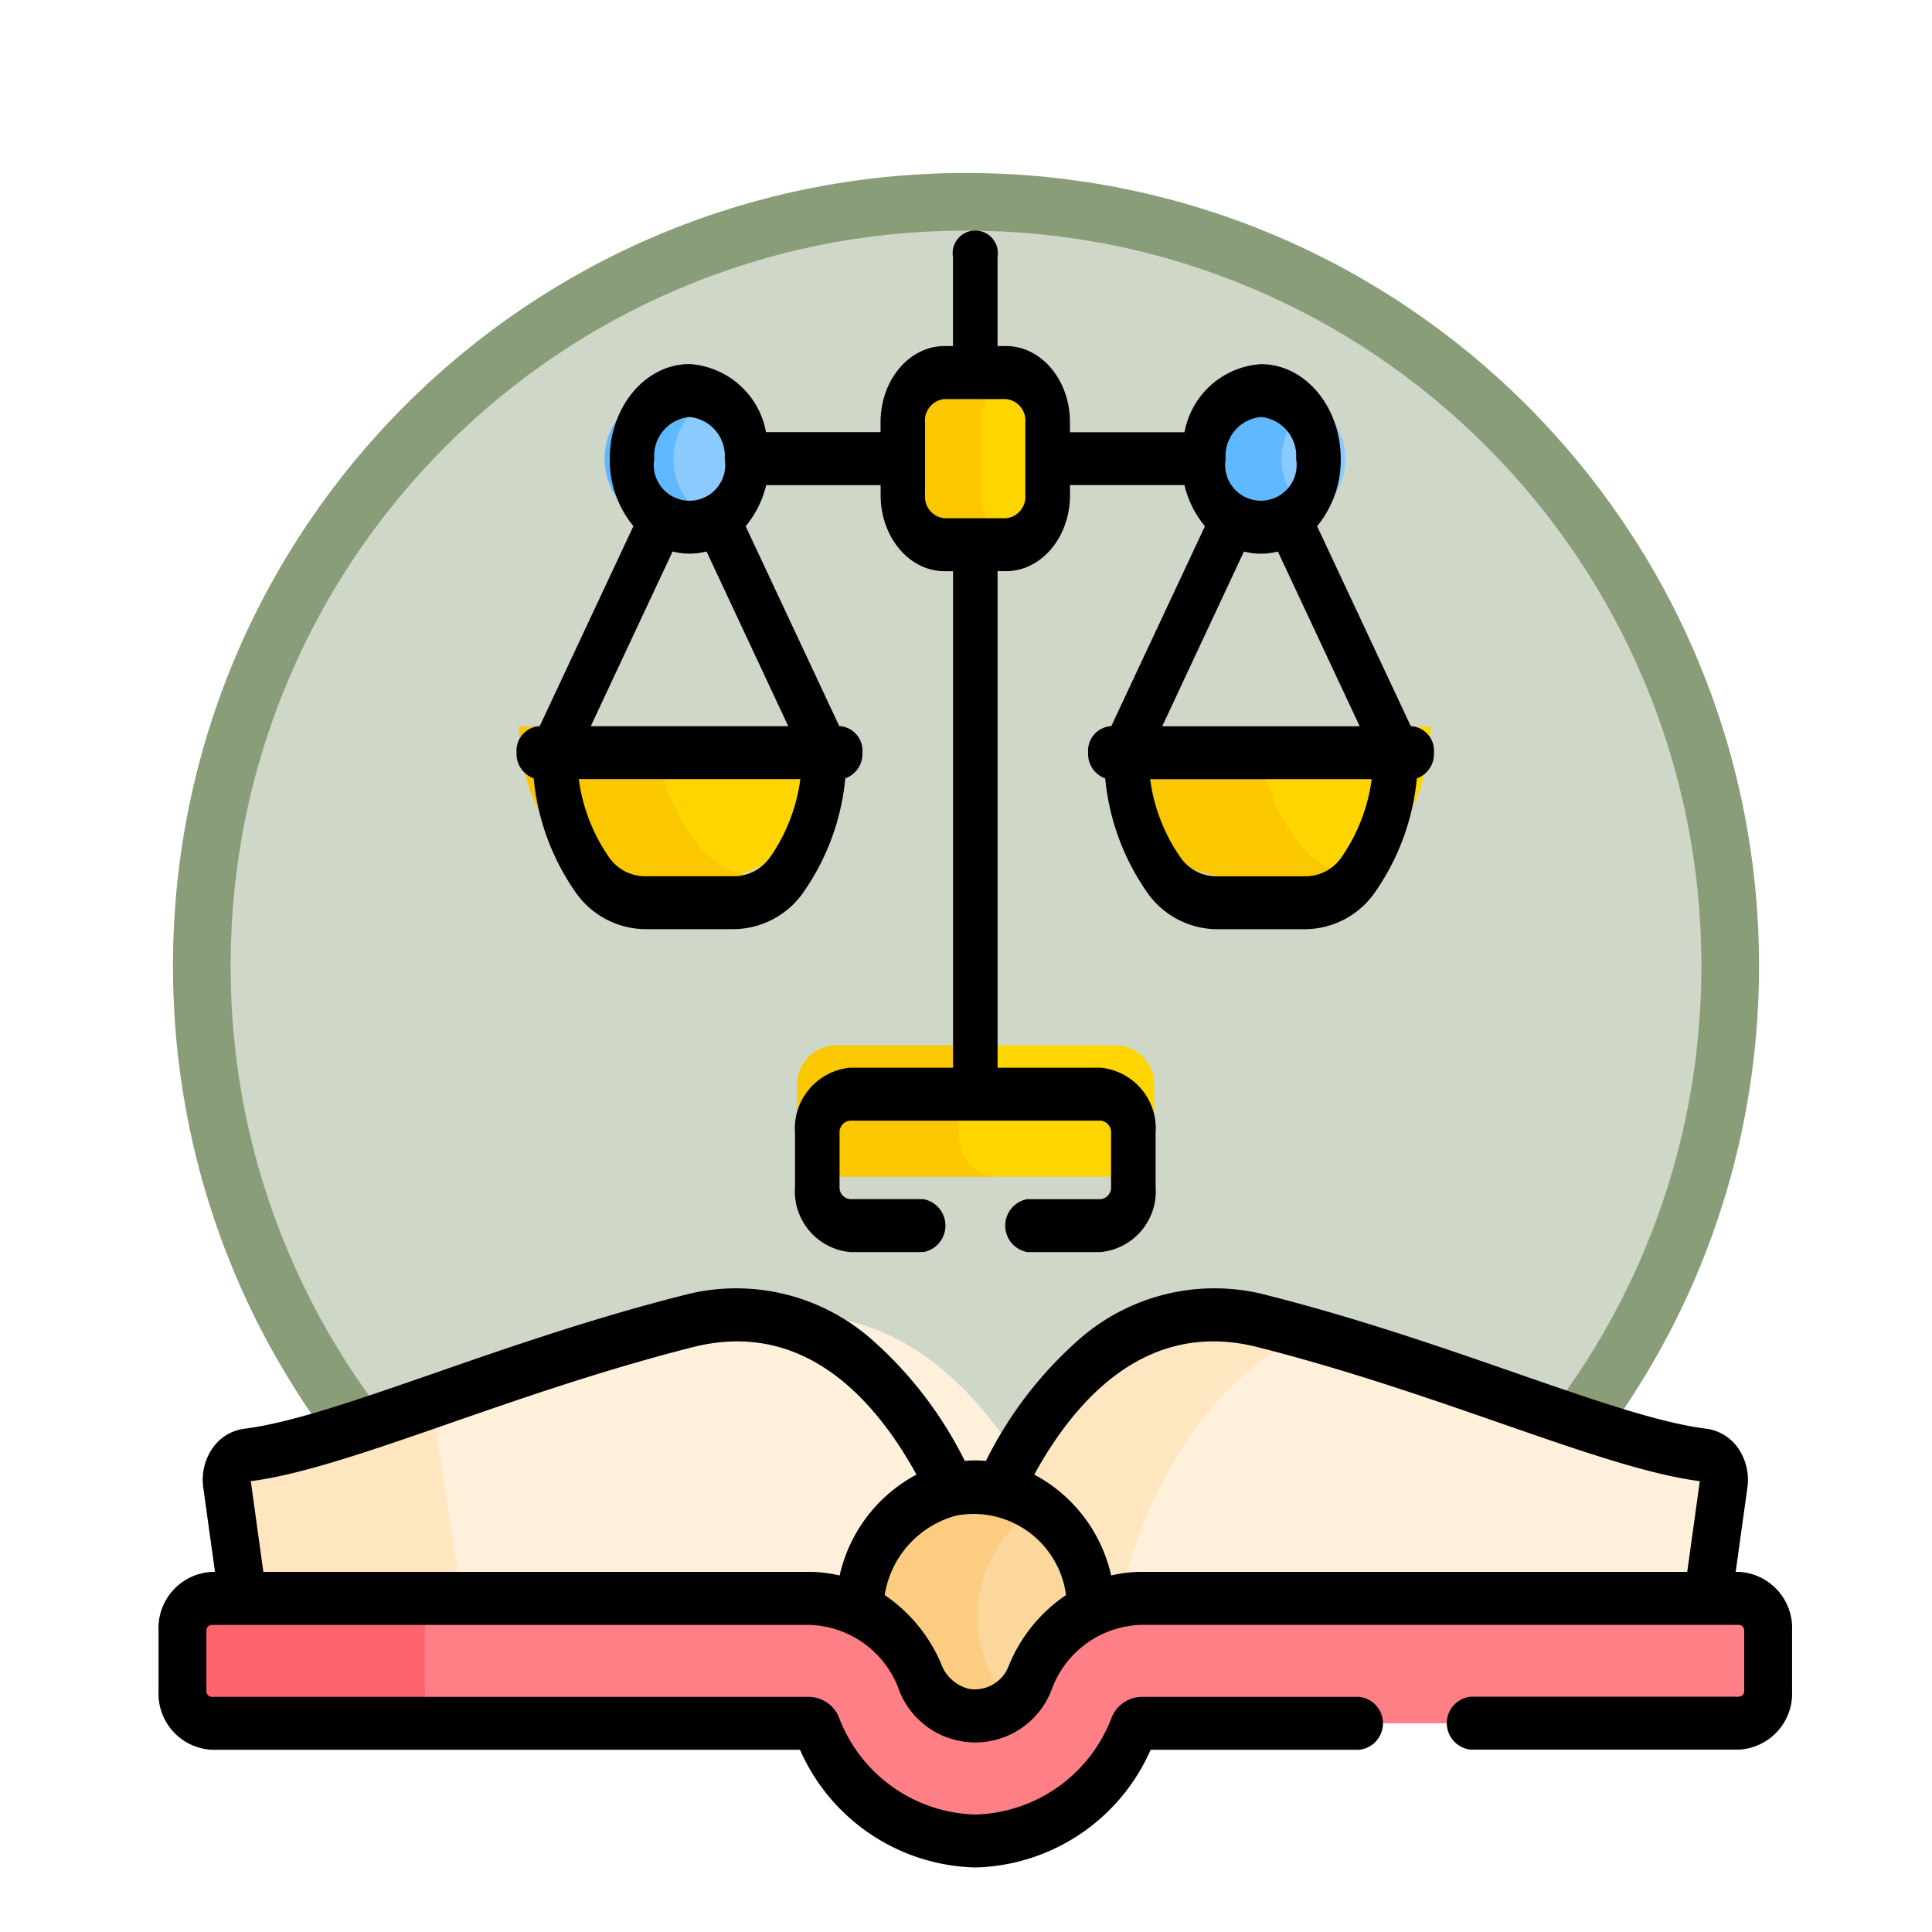 <svg xmlns="http://www.w3.org/2000/svg" xmlns:xlink="http://www.w3.org/1999/xlink" width="100.531" height="100.531" viewBox="0 0 100.531 100.531">
  <defs>
    <filter id="Trazado_978624" x="0" y="0" width="100.531" height="100.531" filterUnits="userSpaceOnUse">
      <feOffset dy="3" input="SourceAlpha"/>
      <feGaussianBlur stdDeviation="3" result="blur"/>
      <feFlood flood-opacity="0.161"/>
      <feComposite operator="in" in2="blur"/>
      <feComposite in="SourceGraphic"/>
    </filter>
  </defs>
  <g id="Grupo_1222889" data-name="Grupo 1222889" transform="translate(-171.75 -2288.235)">
    <g id="Grupo_1220376" data-name="Grupo 1220376" transform="translate(11.786 1390.893)">
      <g id="Grupo_1215987" data-name="Grupo 1215987" transform="translate(168.964 903.342)">
        <g id="Grupo_1210476" data-name="Grupo 1210476" transform="translate(0 0)">
          <g id="Grupo_1210475" data-name="Grupo 1210475" transform="translate(0)">
            <g id="Grupo_1209741" data-name="Grupo 1209741" transform="translate(0 0)">
              <g id="Grupo_1178144" data-name="Grupo 1178144">
                <g id="Grupo_1177896" data-name="Grupo 1177896">
                  <g id="Grupo_1176881" data-name="Grupo 1176881">
                    <g id="Grupo_1175148" data-name="Grupo 1175148">
                      <g id="Grupo_1173798" data-name="Grupo 1173798">
                        <g id="Grupo_1171925" data-name="Grupo 1171925">
                          <g id="Grupo_1164524" data-name="Grupo 1164524">
                            <g id="Grupo_1144123" data-name="Grupo 1144123">
                              <g transform="matrix(1, 0, 0, 1, -9, -6)" filter="url(#Trazado_978624)">
                                <g id="Trazado_978624-2" data-name="Trazado 978624" transform="translate(9 6)" fill="#cfd7c8">
                                  <path d="M 41.265 81.031 C 35.896 81.031 30.689 79.98 25.787 77.906 C 21.052 75.904 16.799 73.036 13.147 69.384 C 9.495 65.731 6.627 61.478 4.624 56.743 C 2.551 51.842 1.5 46.634 1.5 41.265 C 1.5 35.896 2.551 30.689 4.624 25.787 C 6.627 21.052 9.495 16.799 13.147 13.147 C 16.799 9.495 21.052 6.627 25.787 4.624 C 30.689 2.551 35.896 1.5 41.265 1.5 C 46.634 1.5 51.842 2.551 56.743 4.624 C 61.478 6.627 65.731 9.495 69.384 13.147 C 73.036 16.799 75.904 21.052 77.906 25.787 C 79.98 30.689 81.031 35.896 81.031 41.265 C 81.031 46.634 79.98 51.842 77.906 56.743 C 75.904 61.478 73.036 65.731 69.384 69.384 C 65.731 73.036 61.478 75.904 56.743 77.906 C 51.842 79.98 46.634 81.031 41.265 81.031 Z" stroke="none"/>
                                  <path d="M 41.265 3 C 36.098 3 31.087 4.011 26.372 6.006 C 21.815 7.933 17.723 10.692 14.208 14.208 C 10.692 17.723 7.933 21.815 6.006 26.372 C 4.011 31.087 3 36.098 3 41.265 C 3 46.432 4.011 51.443 6.006 56.159 C 7.933 60.715 10.692 64.808 14.208 68.323 C 17.723 71.838 21.815 74.598 26.372 76.525 C 31.087 78.519 36.098 79.531 41.265 79.531 C 46.432 79.531 51.443 78.519 56.159 76.525 C 60.715 74.598 64.808 71.838 68.323 68.323 C 71.838 64.808 74.598 60.715 76.525 56.159 C 78.519 51.443 79.531 46.432 79.531 41.265 C 79.531 36.098 78.519 31.087 76.525 26.372 C 74.598 21.815 71.838 17.723 68.323 14.208 C 64.808 10.692 60.715 7.933 56.159 6.006 C 51.443 4.011 46.432 3 41.265 3 M 41.265 -7.62939453125e-06 C 64.056 -7.62939453125e-06 82.531 18.475 82.531 41.265 C 82.531 64.056 64.056 82.531 41.265 82.531 C 18.475 82.531 -7.62939453125e-06 64.056 -7.62939453125e-06 41.265 C -7.62939453125e-06 18.475 18.475 -7.62939453125e-06 41.265 -7.62939453125e-06 Z" stroke="none" fill="#899e78"/>
                                </g>
                              </g>
                            </g>
                          </g>
                        </g>
                      </g>
                    </g>
                  </g>
                </g>
              </g>
            </g>
          </g>
        </g>
      </g>
    </g>
    <g id="ley_20_" data-name="ley (20)" transform="translate(180 2289.916)">
      <g id="Grupo_1222887" data-name="Grupo 1222887" transform="translate(1.377 17.703)">
        <path id="Trazado_1176467" data-name="Trazado 1176467" d="M334.2,356.131c-5.09-.569-13.382-3.983-23.273-6.453H308.9l-4.957,4.867-2.632,5.2-.891,4.787.8-.481h32.5l.7-.468.918-5.973A1.293,1.293,0,0,0,334.2,356.131Z" transform="translate(-255.645 -299.801)" fill="#fef0db"/>
        <path id="Trazado_1176468" data-name="Trazado 1176468" d="M93.385,345.446c-5.682,1.3-10.893,2.99-15.35,4.385l-.931.558v1.01l1.314,9.07h21.989l3.351,1.212,2.662-5.646,1.7-.964.472-.871c-2.155-4.1-6.976-10.643-15.206-8.754Z" transform="translate(-64.324 -296.073)" fill="#fef0db"/>
        <path id="Trazado_1176469" data-name="Trazado 1176469" d="M342.258,158.274l1.035,3.9,1.423,2.72,2.043,1.108h.915a4.218,4.218,0,0,0,2.472-1.426,9.789,9.789,0,0,0,2.291-6.307H342.258Z" transform="translate(-287.622 -139.848)" fill="#ffd500"/>
        <g id="Grupo_1222884" data-name="Grupo 1222884" transform="translate(41.264 49.038)">
          <path id="Trazado_1176470" data-name="Trazado 1176470" d="M280.712,345.95q-1.039-.259-2.1-.5c-8.23-1.889-13.05,4.652-15.205,8.754v.963l5.344,6.518,1.833-1.1C271.667,355.9,274.32,348.919,280.712,345.95Z" transform="translate(-263.407 -345.111)" fill="#fee6c1"/>
        </g>
        <g id="Grupo_1222885" data-name="Grupo 1222885" transform="translate(2.539 53.758)">
          <path id="Trazado_1176471" data-name="Trazado 1176471" d="M33.233,381.2,31.9,372.5a1.88,1.88,0,0,1,.6-1.687,60.506,60.506,0,0,1-10.022,2.572,1.293,1.293,0,0,0-1.135,1.482l.918,5.973,1.352.611H33.786Z" transform="translate(-21.326 -370.816)" fill="#fee6c1"/>
        </g>
        <path id="Trazado_1176472" data-name="Trazado 1176472" d="M316.27,164.582a9.789,9.789,0,0,1-2.291-6.307h-7.161a9.789,9.789,0,0,0,2.291,6.307,4.27,4.27,0,0,0,3.28,1.5h5.545a4.426,4.426,0,0,0,.808-.076A4.219,4.219,0,0,1,316.27,164.582Z" transform="translate(-258.1 -139.85)" fill="#fbc700"/>
        <path id="Trazado_1176473" data-name="Trazado 1176473" d="M255.623,398.759h-1l-2.846,3.078-.337,2.768.914,5.786H255.4l3.579-4.774v-1.349A6.732,6.732,0,0,0,255.623,398.759Z" transform="translate(-211.468 -339.871)" fill="#fcd79b"/>
        <path id="Trazado_1176474" data-name="Trazado 1176474" d="M226.106,400.646a6.725,6.725,0,0,1,3.433-5.9,6.651,6.651,0,0,0-3.348-.9,6.732,6.732,0,0,0-6.7,6.409v1.35l3.449,4.774h6.38l.034-.046a6.721,6.721,0,0,1-3.245-5.688Z" transform="translate(-184.883 -335.861)" fill="#fccc80"/>
        <path id="Trazado_1176475" data-name="Trazado 1176475" d="M352.219,58.3h-.747l-1.043,1.418-.411,1.65.411,2.114,1.3.876.495.078a3.549,3.549,0,0,0,0-6.136Z" transform="translate(-293.618 -56.873)" fill="#8bcaff"/>
        <path id="Trazado_1176476" data-name="Trazado 1176476" d="M336.473,59.2a3.551,3.551,0,0,1,1.765-3.068,3.555,3.555,0,1,0,0,6.136A3.551,3.551,0,0,1,336.473,59.2Z" transform="translate(-279.411 -54.707)" fill="#60b9fe"/>
        <path id="Trazado_1176477" data-name="Trazado 1176477" d="M149.743,158.274l1.035,3.9,1.423,2.72,2.043,1.108h.915a4.218,4.218,0,0,0,2.472-1.426,9.789,9.789,0,0,0,2.291-6.307H149.743Z" transform="translate(-126.527 -139.848)" fill="#ffd500"/>
        <path id="Trazado_1176478" data-name="Trazado 1176478" d="M123.754,164.582a9.789,9.789,0,0,1-2.291-6.307H114.3a9.789,9.789,0,0,0,2.291,6.307,4.27,4.27,0,0,0,3.28,1.5h5.545a4.426,4.426,0,0,0,.808-.076A4.22,4.22,0,0,1,123.754,164.582Z" transform="translate(-96.919 -139.85)" fill="#fbc700"/>
        <path id="Trazado_1176479" data-name="Trazado 1176479" d="M159.7,58.3h-.747l-1.043,1.418-.411,1.65.411,2.114,1.3.876.495.078a3.549,3.549,0,0,0,0-6.136Z" transform="translate(-132.803 -56.873)" fill="#8bcaff"/>
        <path id="Trazado_1176480" data-name="Trazado 1176480" d="M143.958,59.2a3.55,3.55,0,0,1,1.765-3.068,3.555,3.555,0,1,0,0,6.136A3.551,3.551,0,0,1,143.958,59.2Z" transform="translate(-118.538 -54.707)" fill="#60b9fe"/>
        <path id="Trazado_1176481" data-name="Trazado 1176481" d="M258.649,50.749h-.682l-1.572,1.374v5.887l1.094,1.346.715.23.445.047a2.576,2.576,0,0,0,2.152-2.54v-3.8A2.576,2.576,0,0,0,258.649,50.749Z" transform="translate(-215.435 -50.711)" fill="#ffd500"/>
        <path id="Trazado_1176482" data-name="Trazado 1176482" d="M236.256,56.923v-3.8a2.576,2.576,0,0,1,2.152-2.54,2.6,2.6,0,0,0-.425-.038h-3.8a2.578,2.578,0,0,0-2.578,2.578v3.8a2.578,2.578,0,0,0,2.578,2.578h3.8a2.576,2.576,0,0,0,.425-.038A2.576,2.576,0,0,1,236.256,56.923Z" transform="translate(-194.843 -50.541)" fill="#fbc700"/>
        <path id="Trazado_1176483" data-name="Trazado 1176483" d="M257.078,255.055h-7.626l-.391.089-.838.654-.39,1.056v3.729s.6.8.614.821.614.339.614.339l.556.153h7.461a2.029,2.029,0,0,0,2.029-2.029v-2.782a2.03,2.03,0,0,0-2.029-2.029Z" transform="translate(-208.675 -220.045)" fill="#ffd500"/>
        <path id="Trazado_1176484" data-name="Trazado 1176484" d="M211.177,259.866v-2.782a2.029,2.029,0,0,1,2.029-2.029h-8.414a2.029,2.029,0,0,0-2.029,2.029v2.782a2.029,2.029,0,0,0,2.029,2.029h8.414A2.029,2.029,0,0,1,211.177,259.866Z" transform="translate(-170.907 -220.045)" fill="#fbc700"/>
        <path id="Trazado_1176485" data-name="Trazado 1176485" d="M143.328,425.427H112.892a6.228,6.228,0,0,0-5.672,4.076,3.018,3.018,0,0,1-3.54,1.951,3.365,3.365,0,0,1-2.131-2.036,6.217,6.217,0,0,0-5.637-3.991H76.027l-.3.113-.773.746V430.9l.544.7.652.328H95.911a.469.469,0,0,1,.433.272,8.473,8.473,0,0,0,16.114,0,.468.468,0,0,1,.433-.272h30.436a1.593,1.593,0,0,0,1.489-1.681v-3.139a1.593,1.593,0,0,0-1.489-1.681Z" transform="translate(-62.571 -361.642)" fill="#ff7f87"/>
        <g id="Grupo_1222886" data-name="Grupo 1222886" transform="translate(0 63.785)">
          <path id="Trazado_1176486" data-name="Trazado 1176486" d="M19.986,430.246v-3.139a1.681,1.681,0,0,1,1.681-1.681H9.181A1.681,1.681,0,0,0,7.5,427.107v3.139a1.681,1.681,0,0,0,1.681,1.681H21.666A1.681,1.681,0,0,1,19.986,430.246Z" transform="translate(-7.5 -425.426)" fill="#ff636e"/>
        </g>
      </g>
      <g id="Grupo_1222888" data-name="Grupo 1222888" transform="translate(0 10.317)">
        <path id="Trazado_1176487" data-name="Trazado 1176487" d="M132.379,36.107a1.282,1.282,0,0,0-1.158,1.377,1.349,1.349,0,0,0,.89,1.339,12.365,12.365,0,0,0,2.128,5.853,4.467,4.467,0,0,0,3.647,1.994h4.664a4.467,4.467,0,0,0,3.647-1.994,12.367,12.367,0,0,0,2.128-5.853,1.349,1.349,0,0,0,.891-1.339,1.282,1.282,0,0,0-1.158-1.377h-.046L143.136,25.7a5.414,5.414,0,0,0,1.231-3.5c0-2.72-1.861-4.932-4.149-4.932a4.327,4.327,0,0,0-3.981,3.543h-5.961V20.28c0-2.181-1.492-3.955-3.327-3.955h-.442V11.694a1.176,1.176,0,1,0-2.317,0v4.632h-.442c-1.834,0-3.327,1.774-3.327,3.955v.525h-5.961a4.327,4.327,0,0,0-3.981-3.543c-2.288,0-4.149,2.213-4.149,4.932a5.413,5.413,0,0,0,1.231,3.5l-4.876,10.409h-.046a1.282,1.282,0,0,0-1.158,1.377,1.349,1.349,0,0,0,.891,1.339,12.363,12.363,0,0,0,2.128,5.853,4.467,4.467,0,0,0,3.647,1.994h4.664a4.467,4.467,0,0,0,3.647-1.994,12.366,12.366,0,0,0,2.128-5.853,1.349,1.349,0,0,0,.891-1.339,1.282,1.282,0,0,0-1.158-1.377h-.046L113.4,25.7a5.19,5.19,0,0,0,1.069-2.138h5.955v.525c0,2.181,1.492,3.955,3.327,3.955h.442V53.876h-5.357a3.175,3.175,0,0,0-2.866,3.406v2.782a3.175,3.175,0,0,0,2.866,3.406h3.813a1.4,1.4,0,0,0,0-2.754h-3.813a.608.608,0,0,1-.549-.652V57.283a.608.608,0,0,1,.549-.652h13.031a.608.608,0,0,1,.549.652v2.782a.608.608,0,0,1-.549.652h-3.813a1.4,1.4,0,0,0,0,2.754h3.813a3.175,3.175,0,0,0,2.866-3.406V57.283a3.175,3.175,0,0,0-2.866-3.406h-5.357V28.039h.442c1.835,0,3.327-1.774,3.327-3.955v-.525h5.954A5.192,5.192,0,0,0,137.3,25.7l-4.876,10.409Zm-21.9-16.09a2.03,2.03,0,0,1,1.832,2.178,1.86,1.86,0,1,1-3.665,0A2.03,2.03,0,0,1,110.482,20.017Zm4.2,22.89a2.283,2.283,0,0,1-1.871,1.008H108.15a2.283,2.283,0,0,1-1.871-1.008,9.259,9.259,0,0,1-1.561-4.046h11.529A9.262,9.262,0,0,1,114.686,42.907Zm.939-6.8H105.341l4.259-9.093a3.488,3.488,0,0,0,1.765,0Zm12.336-12.022a1.119,1.119,0,0,1-1.01,1.2h-3.2a1.119,1.119,0,0,1-1.01-1.2v-3.8a1.119,1.119,0,0,1,1.01-1.2h3.2a1.119,1.119,0,0,1,1.01,1.2Zm12.258-4.068a2.03,2.03,0,0,1,1.832,2.178,1.86,1.86,0,1,1-3.665,0A2.03,2.03,0,0,1,140.219,20.017Zm-.883,7a3.489,3.489,0,0,0,1.765,0l4.259,9.093H135.077Zm6.647,11.847a9.261,9.261,0,0,1-1.561,4.046,2.282,2.282,0,0,1-1.871,1.008h-4.664a2.283,2.283,0,0,1-1.871-1.008,9.262,9.262,0,0,1-1.561-4.046Z" transform="translate(-82.851 -10.317)"/>
        <path id="Trazado_1176488" data-name="Trazado 1176488" d="M2.765,361.6H33.378a10.236,10.236,0,0,0,9.122,6.123,10.236,10.236,0,0,0,9.122-6.123H62.468a1.384,1.384,0,0,0,0-2.754h-11.3a1.709,1.709,0,0,0-1.575,1.077,7.811,7.811,0,0,1-7.092,5.046,7.81,7.81,0,0,1-7.092-5.045,1.71,1.71,0,0,0-1.575-1.078H2.765a.291.291,0,0,1-.275-.3V355.4a.291.291,0,0,1,.275-.3H33.833a5.126,5.126,0,0,1,4.629,3.2h0a4.249,4.249,0,0,0,8.047.068,5.119,5.119,0,0,1,4.657-3.27H82.235a.291.291,0,0,1,.274.3v3.139a.291.291,0,0,1-.274.3H68.279a1.384,1.384,0,0,0,0,2.754H82.235A2.926,2.926,0,0,0,85,358.538V355.4a2.926,2.926,0,0,0-2.765-3.058h-.169l.61-4.387a2.9,2.9,0,0,0-.469-2.029,2.382,2.382,0,0,0-1.649-1.03c-4.731-.585-13.03-4.45-22.8-6.931a10.669,10.669,0,0,0-9.968,2.378,20.641,20.641,0,0,0-4.738,6.225,6.12,6.12,0,0,0-1.1,0,20.638,20.638,0,0,0-4.738-6.225,10.669,10.669,0,0,0-9.968-2.378c-9.772,2.481-18.07,6.346-22.8,6.931a2.383,2.383,0,0,0-1.65,1.03,2.9,2.9,0,0,0-.469,2.03l.61,4.387H2.765A2.926,2.926,0,0,0,0,355.4v3.139A2.926,2.926,0,0,0,2.765,361.6ZM57.2,340.649c9.717,2.466,17.892,6.313,23,6.973l-.656,4.719H51.167a6.964,6.964,0,0,0-1.6.188l0-.011a7.912,7.912,0,0,0-4-5.238C47.828,343.164,51.549,339.214,57.2,340.649Zm-9.979,12.9a8.1,8.1,0,0,0-2.977,3.672,1.894,1.894,0,0,1-2.025,1.218,2.061,2.061,0,0,1-1.5-1.32,8.169,8.169,0,0,0-2.935-3.57,5.106,5.106,0,0,1,3.745-4.141A4.854,4.854,0,0,1,47.221,353.551ZM27.8,340.649c5.651-1.434,9.372,2.515,11.64,6.631a7.911,7.911,0,0,0-4,5.25,6.929,6.929,0,0,0-1.6-.189H5.453L4.8,347.622C9.908,346.961,18.084,343.115,27.8,340.649Z" transform="translate(0 -282.548)"/>
      </g>
    </g>
  </g>
</svg>
